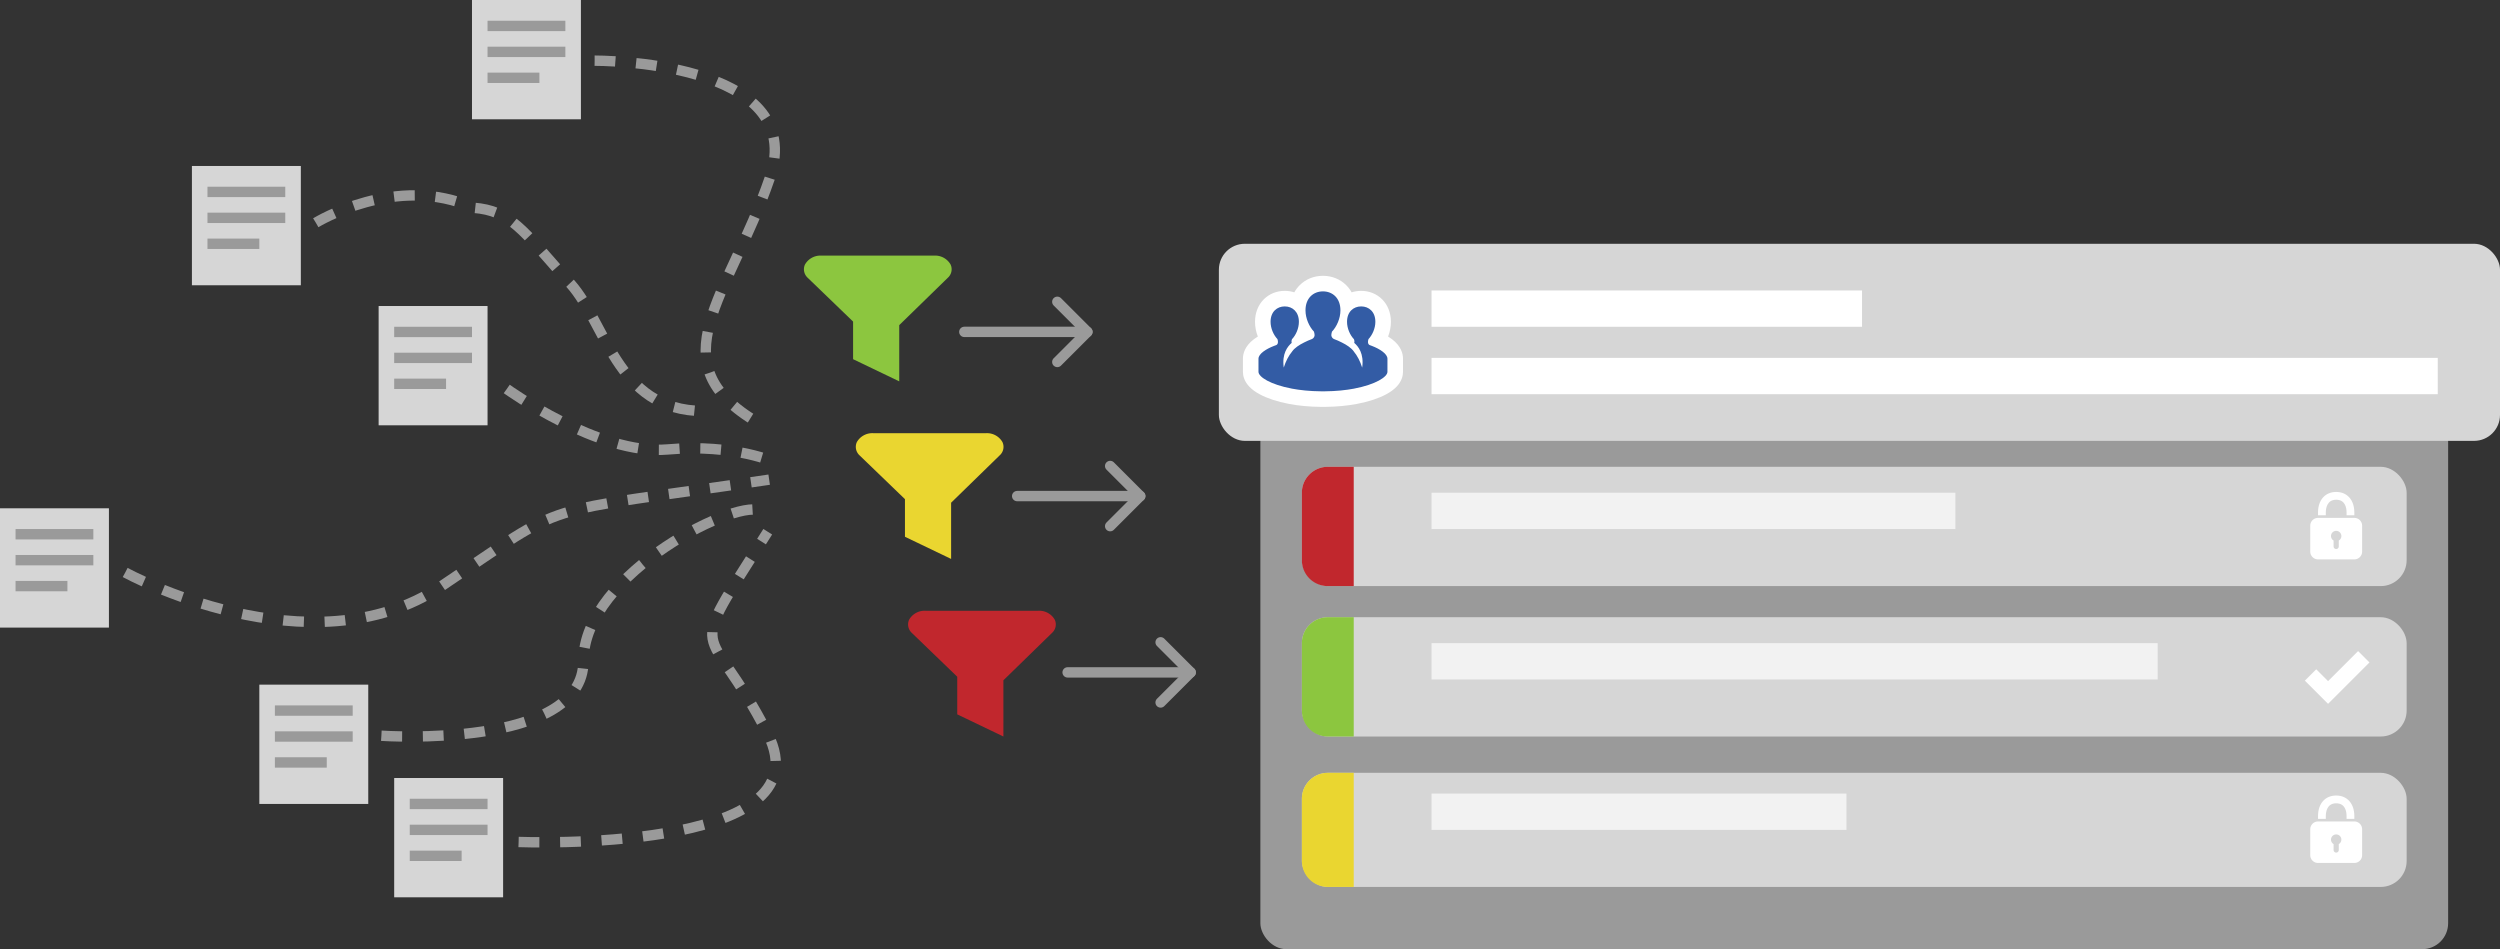 <svg xmlns="http://www.w3.org/2000/svg" width="482" height="183" viewBox="0 0 482 183">
  <rect x="0" y="0" width="482" height="183" fill="#333333" stroke="none"/>
  <g id="Sharing-Presets-Graphic" transform="translate(-332 -165)">
    <g id="Group_10385" data-name="Group 10385" transform="translate(-15292 -5804)">
      <rect id="Rectangle_3519" data-name="Rectangle 3519" width="229" height="107" rx="5" transform="translate(15867 6045)" fill="#9a9a9a"/>
      <rect id="Rectangle_3518" data-name="Rectangle 3518" width="247" height="38" rx="5" transform="translate(15859 6016)" fill="#d6d6d6"/>
      <rect id="Rectangle_3520" data-name="Rectangle 3520" width="213" height="23" rx="5" transform="translate(15875 6059)" fill="#d6d6d6"/>
      <rect id="Rectangle_3521" data-name="Rectangle 3521" width="213" height="23" rx="5" transform="translate(15875 6088)" fill="#d6d6d6"/>
      <rect id="Rectangle_3522" data-name="Rectangle 3522" width="213" height="22" rx="5" transform="translate(15875 6118)" fill="#d6d6d6"/>
      <g id="Path_3376" data-name="Path 3376" transform="translate(9278.227 2477.881)" fill="#335ca5">
        <path d="M 6600.865 3568.068 L 6600.839 3568.068 L 6600.815 3568.068 C 6600.755 3568.068 6600.695 3568.067 6600.634 3568.067 L 6600.54 3568.066 C 6600.517 3568.066 6600.494 3568.066 6600.472 3568.065 C 6598.357 3568.048 6596.354 3567.862 6594.518 3567.512 L 6594.518 3567.509 C 6592.465 3567.118 6590.681 3566.534 6589.357 3565.819 C 6587.732 3564.941 6586.909 3563.927 6586.909 3562.806 L 6586.909 3561.548 L 6586.908 3560.287 C 6586.908 3558.485 6588.826 3557.294 6590.289 3556.647 C 6589.627 3555.614 6589.239 3554.355 6589.239 3553.161 C 6589.239 3551.839 6589.672 3550.708 6590.493 3549.888 C 6591.263 3549.12 6592.319 3548.696 6593.467 3548.696 L 6593.477 3548.696 C 6594.467 3548.696 6595.388 3549.011 6596.115 3549.591 C 6596.325 3548.638 6596.765 3547.813 6597.417 3547.163 C 6598.294 3546.286 6599.501 3545.802 6600.815 3545.797 L 6600.816 3545.797 L 6600.835 3545.797 L 6600.877 3545.797 L 6600.879 3545.797 C 6602.188 3545.805 6603.389 3546.29 6604.264 3547.163 C 6604.916 3547.813 6605.355 3548.638 6605.565 3549.59 C 6606.293 3549.011 6607.214 3548.696 6608.204 3548.696 L 6608.213 3548.696 C 6609.361 3548.696 6610.417 3549.119 6611.187 3549.888 C 6612.008 3550.707 6612.442 3551.839 6612.442 3553.161 C 6612.442 3554.354 6612.053 3555.613 6611.392 3556.647 C 6612.854 3557.294 6614.773 3558.485 6614.773 3560.287 C 6614.773 3560.426 6614.772 3560.987 6614.772 3561.548 C 6614.772 3562.108 6614.772 3562.668 6614.772 3562.806 C 6614.772 3563.927 6613.948 3564.941 6612.323 3565.819 C 6611 3566.534 6609.215 3567.118 6607.162 3567.509 L 6607.162 3567.512 C 6605.327 3567.862 6603.325 3568.048 6601.209 3568.065 C 6601.186 3568.066 6601.163 3568.066 6601.141 3568.066 L 6601.048 3568.067 C 6600.987 3568.067 6600.926 3568.068 6600.865 3568.068 Z" stroke="none"/>
        <path d="M 6600.865 3566.568 C 6600.956 3566.568 6601.046 3566.566 6601.135 3566.566 C 6601.151 3566.566 6601.168 3566.566 6601.186 3566.565 C 6603.353 3566.548 6605.26 3566.347 6606.882 3566.039 C 6606.878 3566.038 6606.874 3566.038 6606.87 3566.037 C 6610.975 3565.258 6613.272 3563.791 6613.272 3562.806 C 6613.272 3562.53 6613.273 3560.563 6613.273 3560.287 C 6613.273 3559.326 6611.775 3558.388 6610.292 3557.815 C 6610.147 3557.758 6610.002 3557.704 6609.859 3557.655 C 6609.786 3557.631 6609.321 3557.418 6609.612 3556.509 L 6609.607 3556.509 C 6610.363 3555.712 6610.942 3554.427 6610.942 3553.161 C 6610.942 3551.217 6609.68 3550.196 6608.213 3550.196 L 6608.209 3550.196 L 6608.204 3550.196 C 6606.736 3550.196 6605.481 3551.217 6605.481 3553.161 C 6605.481 3554.431 6606.057 3555.724 6606.815 3556.519 C 6606.927 3556.819 6606.923 3557.05 6606.866 3557.22 C 6607.652 3557.9 6608.788 3559.308 6608.399 3561.989 C 6608.022 3560.788 6607.465 3559.695 6606.769 3558.865 C 6606.771 3558.865 6606.772 3558.865 6606.775 3558.864 C 6606.766 3558.853 6606.758 3558.841 6606.748 3558.829 C 6606.295 3558.206 6605.438 3557.623 6604.477 3557.149 C 6603.982 3556.896 6603.465 3556.672 6602.969 3556.488 C 6602.878 3556.453 6602.554 3556.276 6602.461 3555.867 C 6602.439 3555.669 6602.463 3555.411 6602.57 3555.076 L 6602.563 3555.076 C 6603.498 3554.094 6604.208 3552.51 6604.208 3550.95 C 6604.208 3548.554 6602.653 3547.297 6600.846 3547.297 L 6600.839 3547.297 L 6600.835 3547.297 C 6599.028 3547.297 6597.473 3548.554 6597.473 3550.95 C 6597.473 3552.51 6598.184 3554.094 6599.117 3555.076 L 6599.111 3555.076 C 6599.218 3555.411 6599.241 3555.669 6599.219 3555.867 C 6599.127 3556.276 6598.802 3556.453 6598.711 3556.488 C 6598.216 3556.672 6597.697 3556.896 6597.205 3557.149 C 6596.242 3557.623 6595.385 3558.206 6594.934 3558.829 C 6594.923 3558.841 6594.914 3558.853 6594.905 3558.864 C 6594.907 3558.865 6594.91 3558.865 6594.912 3558.865 C 6594.216 3559.695 6593.659 3560.788 6593.281 3561.989 C 6592.893 3559.308 6594.027 3557.9 6594.815 3557.22 C 6594.759 3557.05 6594.754 3556.819 6594.865 3556.519 C 6595.624 3555.724 6596.199 3554.431 6596.199 3553.161 C 6596.199 3551.217 6594.944 3550.196 6593.477 3550.196 L 6593.472 3550.196 L 6593.467 3550.196 C 6592.001 3550.196 6590.739 3551.217 6590.739 3553.161 C 6590.739 3554.427 6591.317 3555.712 6592.074 3556.509 L 6592.068 3556.509 C 6592.359 3557.418 6591.895 3557.631 6591.821 3557.655 C 6591.677 3557.704 6591.534 3557.758 6591.39 3557.815 C 6589.905 3558.388 6588.408 3559.326 6588.408 3560.287 C 6588.408 3560.563 6588.409 3562.53 6588.409 3562.806 C 6588.409 3563.791 6590.706 3565.258 6594.811 3566.037 C 6594.807 3566.038 6594.802 3566.038 6594.798 3566.039 C 6596.421 3566.347 6598.327 3566.548 6600.495 3566.565 C 6600.511 3566.566 6600.528 3566.566 6600.545 3566.566 C 6600.636 3566.566 6600.726 3566.568 6600.815 3566.568 C 6600.824 3566.568 6600.832 3566.568 6600.839 3566.568 C 6600.848 3566.568 6600.856 3566.568 6600.865 3566.568 M 6600.865 3569.568 L 6600.839 3569.568 L 6600.815 3569.568 C 6600.751 3569.568 6600.687 3569.567 6600.622 3569.567 L 6600.533 3569.566 C 6600.506 3569.566 6600.479 3569.566 6600.453 3569.565 C 6598.251 3569.546 6596.16 3569.352 6594.238 3568.986 L 6594.238 3568.982 C 6592.036 3568.563 6590.102 3567.926 6588.645 3567.138 C 6587.841 3566.704 6587.179 3566.222 6586.678 3565.705 C 6585.629 3564.623 6585.409 3563.531 6585.409 3562.806 L 6585.409 3561.548 L 6585.408 3560.287 C 6585.408 3559.303 6585.775 3557.851 6587.525 3556.519 C 6587.771 3556.332 6588.027 3556.16 6588.284 3556.002 C 6587.931 3555.092 6587.739 3554.12 6587.739 3553.161 C 6587.739 3551.457 6588.34 3549.918 6589.433 3548.827 C 6590.486 3547.775 6591.918 3547.196 6593.467 3547.196 L 6593.477 3547.196 C 6594.115 3547.196 6594.734 3547.295 6595.315 3547.484 C 6595.595 3546.978 6595.943 3546.515 6596.356 3546.102 C 6597.51 3544.95 6599.08 3544.31 6600.781 3544.297 L 6600.787 3544.297 L 6600.835 3544.297 L 6600.92 3544.297 L 6600.929 3544.297 C 6602.619 3544.317 6604.177 3544.957 6605.324 3546.102 C 6605.738 3546.515 6606.086 3546.978 6606.366 3547.484 C 6606.946 3547.295 6607.565 3547.196 6608.204 3547.196 L 6608.213 3547.196 C 6609.761 3547.196 6611.194 3547.775 6612.247 3548.826 C 6613.34 3549.917 6613.942 3551.457 6613.942 3553.161 C 6613.942 3554.119 6613.75 3555.092 6613.396 3556.002 C 6613.654 3556.159 6613.91 3556.332 6614.156 3556.519 C 6615.906 3557.851 6616.273 3559.303 6616.273 3560.287 C 6616.273 3560.426 6616.272 3560.987 6616.272 3561.549 C 6616.272 3562.109 6616.272 3562.668 6616.272 3562.806 C 6616.272 3563.531 6616.052 3564.623 6615.003 3565.705 C 6614.502 3566.222 6613.84 3566.704 6613.036 3567.138 C 6611.579 3567.926 6609.645 3568.563 6607.442 3568.982 L 6607.442 3568.986 C 6605.521 3569.351 6603.431 3569.546 6601.229 3569.565 C 6601.201 3569.566 6601.173 3569.566 6601.146 3569.566 L 6601.061 3569.567 C 6600.996 3569.567 6600.931 3569.568 6600.865 3569.568 Z" stroke="none" fill="#fff"/>
      </g>
      <g id="Group_10360" data-name="Group 10360" transform="translate(16069.415 6063.848)">
        <path id="Path_8128" data-name="Path 8128" d="M422.077,950.762h-1.5v-.542c0-.918-.26-2.459-2-2.459-1.805,0-2,1.719-2,2.459v.542h-1.5v-.542c0-2.405,1.374-3.959,3.5-3.959s3.5,1.554,3.5,3.959Z" transform="translate(-413.575 -946.261)" fill="#fff"/>
        <path id="Path_8129" data-name="Path 8129" d="M421.065,954.634h-7a1.5,1.5,0,0,0-1.5,1.5v5a1.5,1.5,0,0,0,1.5,1.5h7a1.5,1.5,0,0,0,1.5-1.5v-5A1.5,1.5,0,0,0,421.065,954.634Zm-3,4.363v1.139a.5.5,0,0,1-1,0V959a1,1,0,1,1,1,0Z" transform="translate(-412.563 -949.633)" fill="#fff"/>
      </g>
      <g id="Group_10383" data-name="Group 10383" transform="translate(16069.415 6122.377)">
        <path id="Path_8128-2" data-name="Path 8128" d="M422.077,950.762h-1.5v-.542c0-.918-.26-2.459-2-2.459-1.805,0-2,1.719-2,2.459v.542h-1.5v-.542c0-2.405,1.374-3.959,3.5-3.959s3.5,1.554,3.5,3.959Z" transform="translate(-413.575 -946.261)" fill="#fff"/>
        <path id="Path_8129-2" data-name="Path 8129" d="M421.065,954.634h-7a1.5,1.5,0,0,0-1.5,1.5v5a1.5,1.5,0,0,0,1.5,1.5h7a1.5,1.5,0,0,0,1.5-1.5v-5A1.5,1.5,0,0,0,421.065,954.634Zm-3,4.363v1.139a.5.5,0,0,1-1,0V959a1,1,0,1,1,1,0Z" transform="translate(-412.563 -949.633)" fill="#fff"/>
      </g>
      <g id="Group_10361" data-name="Group 10361" transform="translate(16069.796 6095.944)">
        <path id="Path_8149" data-name="Path 8149" d="M416.676,781.844l-2.283-2.282-.774.774,3.056,3.056,6.565-6.565-.774-.774Z" transform="translate(-413.62 -776.052)" fill="#fff" stroke="#fff" stroke-miterlimit="10" stroke-width="2"/>
      </g>
      <rect id="Rectangle_3524" data-name="Rectangle 3524" width="194" height="7" transform="translate(15900 6038)" fill="#fff"/>
      <rect id="Rectangle_3531" data-name="Rectangle 3531" width="83" height="7" transform="translate(15900 6025)" fill="#fff"/>
      <rect id="Rectangle_3525" data-name="Rectangle 3525" width="101" height="7" transform="translate(15900 6064)" fill="#f2f2f2"/>
      <rect id="Rectangle_3526" data-name="Rectangle 3526" width="140" height="7" transform="translate(15900 6093)" fill="#f2f2f2"/>
      <rect id="Rectangle_3527" data-name="Rectangle 3527" width="80" height="7" transform="translate(15900 6122)" fill="#f2f2f2"/>
      <path id="Rectangle_3528" data-name="Rectangle 3528" d="M5,0h5a0,0,0,0,1,0,0V23a0,0,0,0,1,0,0H5a5,5,0,0,1-5-5V5A5,5,0,0,1,5,0Z" transform="translate(15875 6059)" fill="#c1272d"/>
      <path id="Rectangle_3529" data-name="Rectangle 3529" d="M5,0h5a0,0,0,0,1,0,0V23a0,0,0,0,1,0,0H5a5,5,0,0,1-5-5V5A5,5,0,0,1,5,0Z" transform="translate(15875 6088)" fill="#8cc63f"/>
      <path id="Rectangle_3530" data-name="Rectangle 3530" d="M5,0h5a0,0,0,0,1,0,0V22a0,0,0,0,1,0,0H5a5,5,0,0,1-5-5V5A5,5,0,0,1,5,0Z" transform="translate(15875 6118)" fill="#ead630"/>
    </g>
    <g id="Group_10390" data-name="Group 10390" transform="translate(-4.924 -26.852)">
      <path id="Path_8280" data-name="Path 8280" d="M1360.446,278.387l-8.9-4.274V266.86l-8.812-8.5a2.216,2.216,0,0,1-.464-2.5,3.431,3.431,0,0,1,3.2-1.715h21.673a3.431,3.431,0,0,1,3.2,1.715,2.181,2.181,0,0,1-.4,2.427l-9.5,9.262Z" transform="translate(-830.065 55.465)" fill="#c1272d"/>
      <g id="Group_10379" data-name="Group 10379" transform="translate(207.488 53.429)">
        <path id="Path_8264" data-name="Path 8264" d="M3757.5,3117h23.726" transform="translate(-3422.226 -2848.94)" fill="none" stroke="#9a9a9a" stroke-linecap="round" stroke-width="2"/>
        <path id="Path_8265" data-name="Path 8265" d="M3803.663,3138.63l5.8-5.8-5.8-5.8" transform="translate(-3450.461 -2864.772)" fill="none" stroke="#9a9a9a" stroke-linecap="round" stroke-linejoin="round" stroke-width="2"/>
      </g>
    </g>
    <g id="Group_10389" data-name="Group 10389" transform="translate(5.076 -5.924)">
      <path id="Path_8352" data-name="Path 8352" d="M1360.446,278.387l-8.9-4.274V266.86l-8.812-8.5a2.216,2.216,0,0,1-.464-2.5,3.431,3.431,0,0,1,3.2-1.715h21.673a3.431,3.431,0,0,1,3.2,1.715,2.181,2.181,0,0,1-.4,2.427l-9.5,9.262Z" transform="translate(-850.146 0.3)" fill="#ead630"/>
      <g id="Group_10386" data-name="Group 10386" transform="translate(187.762 -1.492)">
        <path id="Path_8264-2" data-name="Path 8264" d="M3757.5,3117h23.726" transform="translate(-3422.226 -2848.94)" fill="none" stroke="#9a9a9a" stroke-linecap="round" stroke-width="2"/>
        <path id="Path_8265-2" data-name="Path 8265" d="M3803.663,3138.63l5.8-5.8-5.8-5.8" transform="translate(-3450.461 -2864.772)" fill="none" stroke="#9a9a9a" stroke-linecap="round" stroke-linejoin="round" stroke-width="2"/>
      </g>
    </g>
    <g id="Group_10388" data-name="Group 10388" transform="translate(15.404 17.585)">
      <path id="Path_8351" data-name="Path 8351" d="M1360.446,278.387l-8.9-4.274V266.86l-8.812-8.5a2.216,2.216,0,0,1-.464-2.5,3.431,3.431,0,0,1,3.2-1.715h21.673a3.431,3.431,0,0,1,3.2,1.715,2.181,2.181,0,0,1-.4,2.427l-9.5,9.262Z" transform="translate(-870.475 -57.447)" fill="#8cc63f"/>
      <g id="Group_10387" data-name="Group 10387" transform="translate(167.244 -56.657)">
        <path id="Path_8264-3" data-name="Path 8264" d="M3757.5,3117h23.726" transform="translate(-3422.226 -2848.94)" fill="none" stroke="#9a9a9a" stroke-linecap="round" stroke-width="2"/>
        <path id="Path_8265-3" data-name="Path 8265" d="M3803.663,3138.63l5.8-5.8-5.8-5.8" transform="translate(-3450.461 -2864.772)" fill="none" stroke="#9a9a9a" stroke-linecap="round" stroke-linejoin="round" stroke-width="2"/>
      </g>
    </g>
    <g id="Group_10410" data-name="Group 10410" transform="translate(0 -10)">
      <g id="Group_10403" data-name="Group 10403" transform="translate(-20.214 18.923)">
        <path id="Path_8365" data-name="Path 8365" d="M.067,0S-2.282,59.842,20.922,48.032s12.767-16.5,38.96,0" transform="translate(452.203 318.478) rotate(-90)" fill="none" stroke="#9a9a9a" stroke-miterlimit="10" stroke-width="2" stroke-dasharray="4"/>
        <path id="Path_8366" data-name="Path 8366" d="M69.826,0s.234,41.623-22.685,33.749S11.591,11.66,0,31.534" transform="translate(466.861 237.6) rotate(-90)" fill="none" stroke="#9a9a9a" stroke-miterlimit="10" stroke-width="2" stroke-dasharray="4"/>
        <path id="Path_8367" data-name="Path 8367" d="M15.438,0S2.618,17.771,3.773,30.931,1.251,51.814,1.251,51.814" transform="translate(449.921 246.509) rotate(-90)" fill="none" stroke="#9a9a9a" stroke-miterlimit="10" stroke-width="2" stroke-dasharray="4"/>
        <path id="Path_8368" data-name="Path 8368" d="M.151,0S-2.515,38.956,14.557,38.956,46.6,69.7,43.322,73.455" transform="translate(425.745 298.079) rotate(-90)" fill="none" stroke="#9a9a9a" stroke-miterlimit="10" stroke-width="2" stroke-dasharray="4"/>
        <path id="Path_8369" data-name="Path 8369" d="M16.531,0S-3.05,35.671,13.919,60.994,27.583,77.8,34.43,124.15" transform="translate(376.359 282.985) rotate(-90)" fill="none" stroke="#9a9a9a" stroke-miterlimit="10" stroke-width="2" stroke-dasharray="4"/>
        <path id="Path_8370" data-name="Path 8370" d="M40.949,0s9.6,15.562,2.883,30.393c-.557,7.108-4.215,9.476-13.9,18C22.405,56.019,4.648,57.536,4.648,74.785" transform="translate(413.106 239.968) rotate(-90)" fill="none" stroke="#9a9a9a" stroke-miterlimit="10" stroke-width="2" stroke-dasharray="4"/>
      </g>
      <g id="Group_10404" data-name="Group 10404" transform="translate(7 11)">
        <rect id="Rectangle_3532" data-name="Rectangle 3532" width="21" height="23" transform="translate(416 164)" fill="#d6d6d6"/>
        <rect id="Rectangle_3533" data-name="Rectangle 3533" width="15" height="2" transform="translate(419 168)" fill="#9a9a9a"/>
        <rect id="Rectangle_3534" data-name="Rectangle 3534" width="15" height="2" transform="translate(419 173)" fill="#9a9a9a"/>
        <rect id="Rectangle_3535" data-name="Rectangle 3535" width="10" height="2" transform="translate(419 178)" fill="#9a9a9a"/>
      </g>
      <g id="Group_10405" data-name="Group 10405" transform="translate(-47 43)">
        <rect id="Rectangle_3532-2" data-name="Rectangle 3532" width="21" height="23" transform="translate(416 164)" fill="#d6d6d6"/>
        <rect id="Rectangle_3533-2" data-name="Rectangle 3533" width="15" height="2" transform="translate(419 168)" fill="#9a9a9a"/>
        <rect id="Rectangle_3534-2" data-name="Rectangle 3534" width="15" height="2" transform="translate(419 173)" fill="#9a9a9a"/>
        <rect id="Rectangle_3535-2" data-name="Rectangle 3535" width="10" height="2" transform="translate(419 178)" fill="#9a9a9a"/>
      </g>
      <g id="Group_10406" data-name="Group 10406" transform="translate(-11 70)">
        <rect id="Rectangle_3532-3" data-name="Rectangle 3532" width="21" height="23" transform="translate(416 164)" fill="#d6d6d6"/>
        <rect id="Rectangle_3533-3" data-name="Rectangle 3533" width="15" height="2" transform="translate(419 168)" fill="#9a9a9a"/>
        <rect id="Rectangle_3534-3" data-name="Rectangle 3534" width="15" height="2" transform="translate(419 173)" fill="#9a9a9a"/>
        <rect id="Rectangle_3535-3" data-name="Rectangle 3535" width="10" height="2" transform="translate(419 178)" fill="#9a9a9a"/>
      </g>
      <g id="Group_10407" data-name="Group 10407" transform="translate(-84 109)">
        <rect id="Rectangle_3532-4" data-name="Rectangle 3532" width="21" height="23" transform="translate(416 164)" fill="#d6d6d6"/>
        <rect id="Rectangle_3533-4" data-name="Rectangle 3533" width="15" height="2" transform="translate(419 168)" fill="#9a9a9a"/>
        <rect id="Rectangle_3534-4" data-name="Rectangle 3534" width="15" height="2" transform="translate(419 173)" fill="#9a9a9a"/>
        <rect id="Rectangle_3535-4" data-name="Rectangle 3535" width="10" height="2" transform="translate(419 178)" fill="#9a9a9a"/>
      </g>
      <g id="Group_10408" data-name="Group 10408" transform="translate(-34 143)">
        <rect id="Rectangle_3532-5" data-name="Rectangle 3532" width="21" height="23" transform="translate(416 164)" fill="#d6d6d6"/>
        <rect id="Rectangle_3533-5" data-name="Rectangle 3533" width="15" height="2" transform="translate(419 168)" fill="#9a9a9a"/>
        <rect id="Rectangle_3534-5" data-name="Rectangle 3534" width="15" height="2" transform="translate(419 173)" fill="#9a9a9a"/>
        <rect id="Rectangle_3535-5" data-name="Rectangle 3535" width="10" height="2" transform="translate(419 178)" fill="#9a9a9a"/>
      </g>
      <g id="Group_10409" data-name="Group 10409" transform="translate(-8 161)">
        <rect id="Rectangle_3532-6" data-name="Rectangle 3532" width="21" height="23" transform="translate(416 164)" fill="#d6d6d6"/>
        <rect id="Rectangle_3533-6" data-name="Rectangle 3533" width="15" height="2" transform="translate(419 168)" fill="#9a9a9a"/>
        <rect id="Rectangle_3534-6" data-name="Rectangle 3534" width="15" height="2" transform="translate(419 173)" fill="#9a9a9a"/>
        <rect id="Rectangle_3535-6" data-name="Rectangle 3535" width="10" height="2" transform="translate(419 178)" fill="#9a9a9a"/>
      </g>
    </g>
  </g>
</svg>
